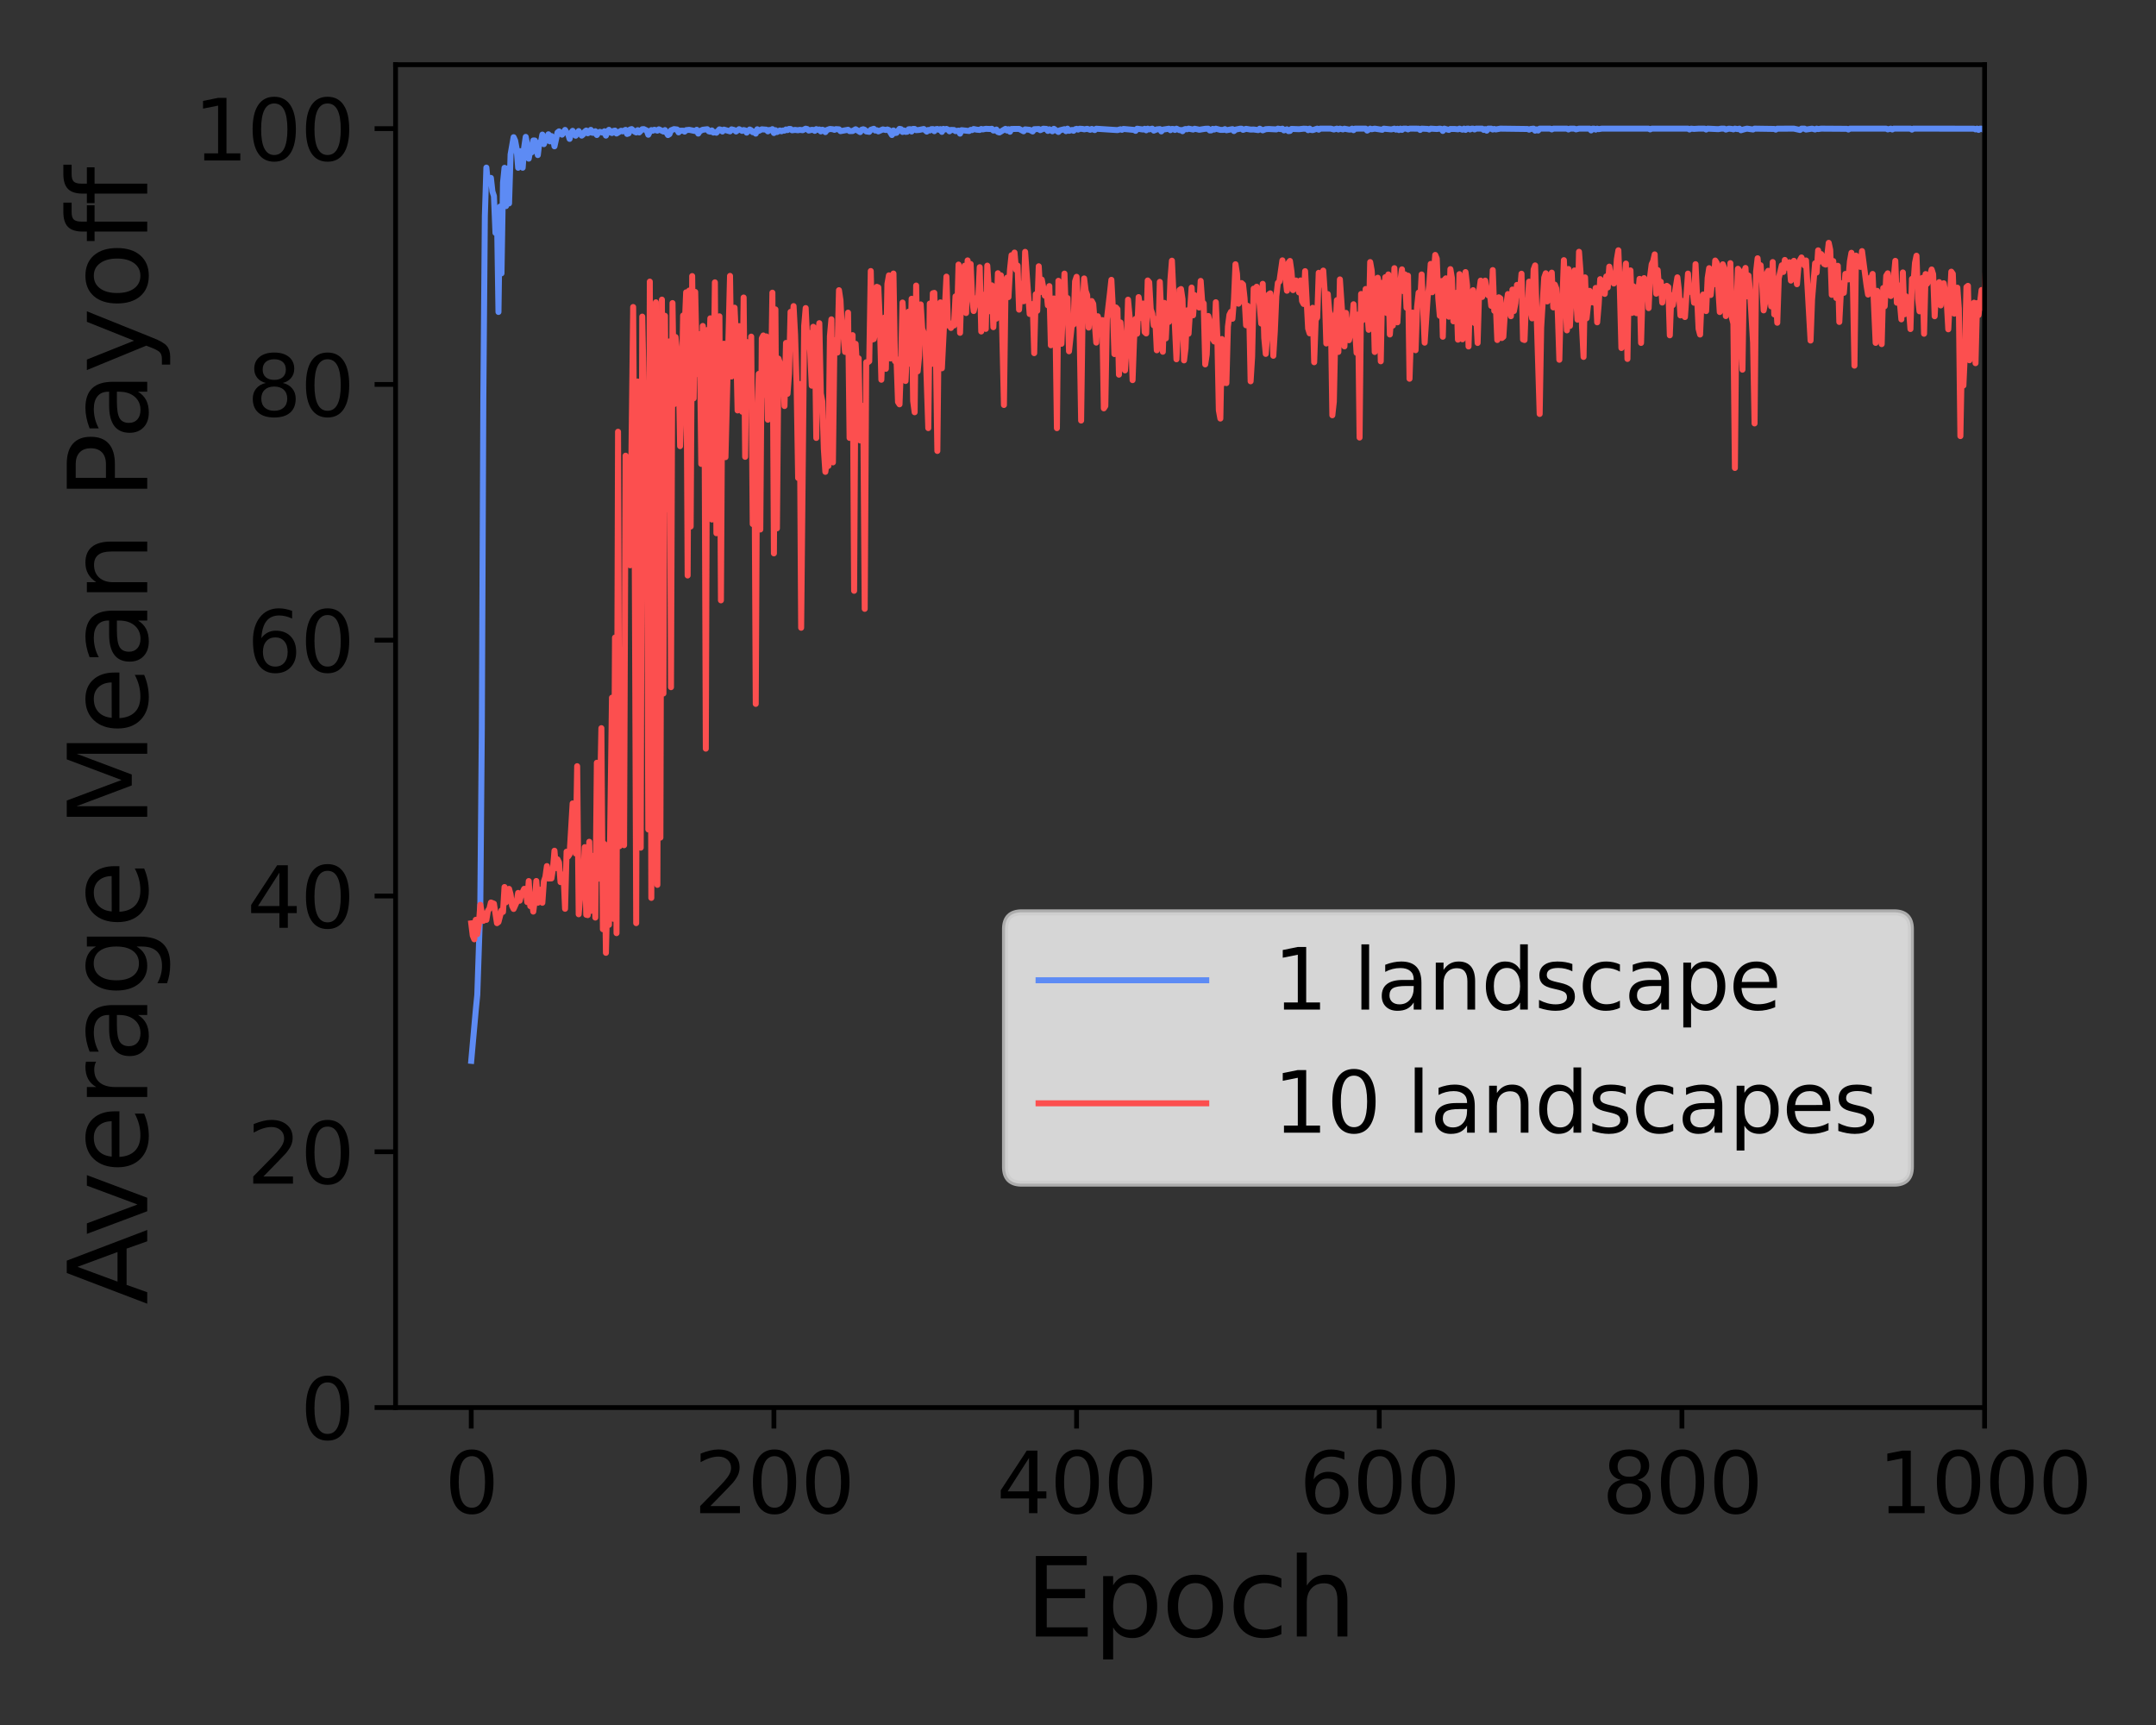 <?xml version="1.0" encoding="utf-8" standalone="no"?>
<!DOCTYPE svg PUBLIC "-//W3C//DTD SVG 1.1//EN"
  "http://www.w3.org/Graphics/SVG/1.1/DTD/svg11.dtd">
<svg height="288pt" version="1.1" viewBox="0 0 360 288" width="360pt" xmlns="http://www.w3.org/2000/svg" xmlns:xlink="http://www.w3.org/1999/xlink">
 <rect x="0" y="0" width="360" height="288" fill="#333333" stroke="none"/>
 <defs>
  <style type="text/css">*{stroke-linecap:butt;stroke-linejoin:round;}</style>
 </defs>
 <g id="figure_1">
  <g id="patch_1">
   <path d="M 0 288 
L 360 288 
L 360 0 
L 0 0 
z
" style="fill:none;"/>
  </g>
  <g id="axes_1">
   <g id="patch_2">
    <path d="M 66.05 235 
L 331.38 235 
L 331.38 10.8 
L 66.05 10.8 
z
" style="fill:none;"/>
   </g>
   <g id="matplotlib.axis_1">
    <g id="xtick_1">
     <g id="line2d_1">
      <defs>
       <path d="M 0 0 
L 0 3.5 
" id="mb6a808b219" style="stroke:#000000;stroke-width:0.8;"/>
      </defs>
      <g>
       <use style="stroke:#000000;stroke-width:0.8;" x="78.685" xlink:href="#mb6a808b219" y="235"/>
      </g>
     </g>
     <g id="text_1">
      <!-- 0 -->
      <g transform="translate(74.231 252.638)scale(0.14 -0.14)">
       <defs>
        <path d="M 2034 4250 
Q 1547 4250 1301 3770 
Q 1056 3291 1056 2328 
Q 1056 1369 1301 889 
Q 1547 409 2034 409 
Q 2525 409 2770 889 
Q 3016 1369 3016 2328 
Q 3016 3291 2770 3770 
Q 2525 4250 2034 4250 
z
M 2034 4750 
Q 2819 4750 3233 4129 
Q 3647 3509 3647 2328 
Q 3647 1150 3233 529 
Q 2819 -91 2034 -91 
Q 1250 -91 836 529 
Q 422 1150 422 2328 
Q 422 3509 836 4129 
Q 1250 4750 2034 4750 
z
" id="DejaVuSans-30" transform="scale(0.016)"/>
       </defs>
       <use xlink:href="#DejaVuSans-30"/>
      </g>
     </g>
    </g>
    <g id="xtick_2">
     <g id="line2d_2">
      <g>
       <use style="stroke:#000000;stroke-width:0.8;" x="129.224" xlink:href="#mb6a808b219" y="235"/>
      </g>
     </g>
     <g id="text_2">
      <!-- 200 -->
      <g transform="translate(115.863 252.638)scale(0.14 -0.14)">
       <defs>
        <path d="M 1228 531 
L 3431 531 
L 3431 0 
L 469 0 
L 469 531 
Q 828 903 1448 1529 
Q 2069 2156 2228 2338 
Q 2531 2678 2651 2914 
Q 2772 3150 2772 3378 
Q 2772 3750 2511 3984 
Q 2250 4219 1831 4219 
Q 1534 4219 1204 4116 
Q 875 4013 500 3803 
L 500 4441 
Q 881 4594 1212 4672 
Q 1544 4750 1819 4750 
Q 2544 4750 2975 4387 
Q 3406 4025 3406 3419 
Q 3406 3131 3298 2873 
Q 3191 2616 2906 2266 
Q 2828 2175 2409 1742 
Q 1991 1309 1228 531 
z
" id="DejaVuSans-32" transform="scale(0.016)"/>
       </defs>
       <use xlink:href="#DejaVuSans-32"/>
       <use x="63.623" xlink:href="#DejaVuSans-30"/>
       <use x="127.246" xlink:href="#DejaVuSans-30"/>
      </g>
     </g>
    </g>
    <g id="xtick_3">
     <g id="line2d_3">
      <g>
       <use style="stroke:#000000;stroke-width:0.8;" x="179.763" xlink:href="#mb6a808b219" y="235"/>
      </g>
     </g>
     <g id="text_3">
      <!-- 400 -->
      <g transform="translate(166.402 252.638)scale(0.14 -0.14)">
       <defs>
        <path d="M 2419 4116 
L 825 1625 
L 2419 1625 
L 2419 4116 
z
M 2253 4666 
L 3047 4666 
L 3047 1625 
L 3713 1625 
L 3713 1100 
L 3047 1100 
L 3047 0 
L 2419 0 
L 2419 1100 
L 313 1100 
L 313 1709 
L 2253 4666 
z
" id="DejaVuSans-34" transform="scale(0.016)"/>
       </defs>
       <use xlink:href="#DejaVuSans-34"/>
       <use x="63.623" xlink:href="#DejaVuSans-30"/>
       <use x="127.246" xlink:href="#DejaVuSans-30"/>
      </g>
     </g>
    </g>
    <g id="xtick_4">
     <g id="line2d_4">
      <g>
       <use style="stroke:#000000;stroke-width:0.8;" x="230.302" xlink:href="#mb6a808b219" y="235"/>
      </g>
     </g>
     <g id="text_4">
      <!-- 600 -->
      <g transform="translate(216.941 252.638)scale(0.14 -0.14)">
       <defs>
        <path d="M 2113 2584 
Q 1688 2584 1439 2293 
Q 1191 2003 1191 1497 
Q 1191 994 1439 701 
Q 1688 409 2113 409 
Q 2538 409 2786 701 
Q 3034 994 3034 1497 
Q 3034 2003 2786 2293 
Q 2538 2584 2113 2584 
z
M 3366 4563 
L 3366 3988 
Q 3128 4100 2886 4159 
Q 2644 4219 2406 4219 
Q 1781 4219 1451 3797 
Q 1122 3375 1075 2522 
Q 1259 2794 1537 2939 
Q 1816 3084 2150 3084 
Q 2853 3084 3261 2657 
Q 3669 2231 3669 1497 
Q 3669 778 3244 343 
Q 2819 -91 2113 -91 
Q 1303 -91 875 529 
Q 447 1150 447 2328 
Q 447 3434 972 4092 
Q 1497 4750 2381 4750 
Q 2619 4750 2861 4703 
Q 3103 4656 3366 4563 
z
" id="DejaVuSans-36" transform="scale(0.016)"/>
       </defs>
       <use xlink:href="#DejaVuSans-36"/>
       <use x="63.623" xlink:href="#DejaVuSans-30"/>
       <use x="127.246" xlink:href="#DejaVuSans-30"/>
      </g>
     </g>
    </g>
    <g id="xtick_5">
     <g id="line2d_5">
      <g>
       <use style="stroke:#000000;stroke-width:0.8;" x="280.841" xlink:href="#mb6a808b219" y="235"/>
      </g>
     </g>
     <g id="text_5">
      <!-- 800 -->
      <g transform="translate(267.48 252.638)scale(0.14 -0.14)">
       <defs>
        <path d="M 2034 2216 
Q 1584 2216 1326 1975 
Q 1069 1734 1069 1313 
Q 1069 891 1326 650 
Q 1584 409 2034 409 
Q 2484 409 2743 651 
Q 3003 894 3003 1313 
Q 3003 1734 2745 1975 
Q 2488 2216 2034 2216 
z
M 1403 2484 
Q 997 2584 770 2862 
Q 544 3141 544 3541 
Q 544 4100 942 4425 
Q 1341 4750 2034 4750 
Q 2731 4750 3128 4425 
Q 3525 4100 3525 3541 
Q 3525 3141 3298 2862 
Q 3072 2584 2669 2484 
Q 3125 2378 3379 2068 
Q 3634 1759 3634 1313 
Q 3634 634 3220 271 
Q 2806 -91 2034 -91 
Q 1263 -91 848 271 
Q 434 634 434 1313 
Q 434 1759 690 2068 
Q 947 2378 1403 2484 
z
M 1172 3481 
Q 1172 3119 1398 2916 
Q 1625 2713 2034 2713 
Q 2441 2713 2670 2916 
Q 2900 3119 2900 3481 
Q 2900 3844 2670 4047 
Q 2441 4250 2034 4250 
Q 1625 4250 1398 4047 
Q 1172 3844 1172 3481 
z
" id="DejaVuSans-38" transform="scale(0.016)"/>
       </defs>
       <use xlink:href="#DejaVuSans-38"/>
       <use x="63.623" xlink:href="#DejaVuSans-30"/>
       <use x="127.246" xlink:href="#DejaVuSans-30"/>
      </g>
     </g>
    </g>
    <g id="xtick_6">
     <g id="line2d_6">
      <g>
       <use style="stroke:#000000;stroke-width:0.8;" x="331.38" xlink:href="#mb6a808b219" y="235"/>
      </g>
     </g>
     <g id="text_6">
      <!-- 1000 -->
      <g transform="translate(313.565 252.638)scale(0.14 -0.14)">
       <defs>
        <path d="M 794 531 
L 1825 531 
L 1825 4091 
L 703 3866 
L 703 4441 
L 1819 4666 
L 2450 4666 
L 2450 531 
L 3481 531 
L 3481 0 
L 794 0 
L 794 531 
z
" id="DejaVuSans-31" transform="scale(0.016)"/>
       </defs>
       <use xlink:href="#DejaVuSans-31"/>
       <use x="63.623" xlink:href="#DejaVuSans-30"/>
       <use x="127.246" xlink:href="#DejaVuSans-30"/>
       <use x="190.869" xlink:href="#DejaVuSans-30"/>
      </g>
     </g>
    </g>
    <g id="text_7">
     <!-- Epoch -->
     <g transform="translate(171.155 273.227)scale(0.18 -0.18)">
      <defs>
       <path d="M 628 4666 
L 3578 4666 
L 3578 4134 
L 1259 4134 
L 1259 2753 
L 3481 2753 
L 3481 2222 
L 1259 2222 
L 1259 531 
L 3634 531 
L 3634 0 
L 628 0 
L 628 4666 
z
" id="DejaVuSans-45" transform="scale(0.016)"/>
       <path d="M 1159 525 
L 1159 -1331 
L 581 -1331 
L 581 3500 
L 1159 3500 
L 1159 2969 
Q 1341 3281 1617 3432 
Q 1894 3584 2278 3584 
Q 2916 3584 3314 3078 
Q 3713 2572 3713 1747 
Q 3713 922 3314 415 
Q 2916 -91 2278 -91 
Q 1894 -91 1617 61 
Q 1341 213 1159 525 
z
M 3116 1747 
Q 3116 2381 2855 2742 
Q 2594 3103 2138 3103 
Q 1681 3103 1420 2742 
Q 1159 2381 1159 1747 
Q 1159 1113 1420 752 
Q 1681 391 2138 391 
Q 2594 391 2855 752 
Q 3116 1113 3116 1747 
z
" id="DejaVuSans-70" transform="scale(0.016)"/>
       <path d="M 1959 3097 
Q 1497 3097 1228 2736 
Q 959 2375 959 1747 
Q 959 1119 1226 758 
Q 1494 397 1959 397 
Q 2419 397 2687 759 
Q 2956 1122 2956 1747 
Q 2956 2369 2687 2733 
Q 2419 3097 1959 3097 
z
M 1959 3584 
Q 2709 3584 3137 3096 
Q 3566 2609 3566 1747 
Q 3566 888 3137 398 
Q 2709 -91 1959 -91 
Q 1206 -91 779 398 
Q 353 888 353 1747 
Q 353 2609 779 3096 
Q 1206 3584 1959 3584 
z
" id="DejaVuSans-6f" transform="scale(0.016)"/>
       <path d="M 3122 3366 
L 3122 2828 
Q 2878 2963 2633 3030 
Q 2388 3097 2138 3097 
Q 1578 3097 1268 2742 
Q 959 2388 959 1747 
Q 959 1106 1268 751 
Q 1578 397 2138 397 
Q 2388 397 2633 464 
Q 2878 531 3122 666 
L 3122 134 
Q 2881 22 2623 -34 
Q 2366 -91 2075 -91 
Q 1284 -91 818 406 
Q 353 903 353 1747 
Q 353 2603 823 3093 
Q 1294 3584 2113 3584 
Q 2378 3584 2631 3529 
Q 2884 3475 3122 3366 
z
" id="DejaVuSans-63" transform="scale(0.016)"/>
       <path d="M 3513 2113 
L 3513 0 
L 2938 0 
L 2938 2094 
Q 2938 2591 2744 2837 
Q 2550 3084 2163 3084 
Q 1697 3084 1428 2787 
Q 1159 2491 1159 1978 
L 1159 0 
L 581 0 
L 581 4863 
L 1159 4863 
L 1159 2956 
Q 1366 3272 1645 3428 
Q 1925 3584 2291 3584 
Q 2894 3584 3203 3211 
Q 3513 2838 3513 2113 
z
" id="DejaVuSans-68" transform="scale(0.016)"/>
      </defs>
      <use xlink:href="#DejaVuSans-45"/>
      <use x="63.184" xlink:href="#DejaVuSans-70"/>
      <use x="126.66" xlink:href="#DejaVuSans-6f"/>
      <use x="187.842" xlink:href="#DejaVuSans-63"/>
      <use x="242.822" xlink:href="#DejaVuSans-68"/>
     </g>
    </g>
   </g>
   <g id="matplotlib.axis_2">
    <g id="ytick_1">
     <g id="line2d_7">
      <defs>
       <path d="M 0 0 
L -3.5 0 
" id="mc428003f0f" style="stroke:#000000;stroke-width:0.8;"/>
      </defs>
      <g>
       <use style="stroke:#000000;stroke-width:0.8;" x="66.05" xlink:href="#mc428003f0f" y="235"/>
      </g>
     </g>
     <g id="text_8">
      <!-- 0 -->
      <g transform="translate(50.142 240.319)scale(0.14 -0.14)">
       <use xlink:href="#DejaVuSans-30"/>
      </g>
     </g>
    </g>
    <g id="ytick_2">
     <g id="line2d_8">
      <g>
       <use style="stroke:#000000;stroke-width:0.8;" x="66.05" xlink:href="#mc428003f0f" y="192.295"/>
      </g>
     </g>
     <g id="text_9">
      <!-- 20 -->
      <g transform="translate(41.235 197.614)scale(0.14 -0.14)">
       <use xlink:href="#DejaVuSans-32"/>
       <use x="63.623" xlink:href="#DejaVuSans-30"/>
      </g>
     </g>
    </g>
    <g id="ytick_3">
     <g id="line2d_9">
      <g>
       <use style="stroke:#000000;stroke-width:0.8;" x="66.05" xlink:href="#mc428003f0f" y="149.59"/>
      </g>
     </g>
     <g id="text_10">
      <!-- 40 -->
      <g transform="translate(41.235 154.909)scale(0.14 -0.14)">
       <use xlink:href="#DejaVuSans-34"/>
       <use x="63.623" xlink:href="#DejaVuSans-30"/>
      </g>
     </g>
    </g>
    <g id="ytick_4">
     <g id="line2d_10">
      <g>
       <use style="stroke:#000000;stroke-width:0.8;" x="66.05" xlink:href="#mc428003f0f" y="106.886"/>
      </g>
     </g>
     <g id="text_11">
      <!-- 60 -->
      <g transform="translate(41.235 112.205)scale(0.14 -0.14)">
       <use xlink:href="#DejaVuSans-36"/>
       <use x="63.623" xlink:href="#DejaVuSans-30"/>
      </g>
     </g>
    </g>
    <g id="ytick_5">
     <g id="line2d_11">
      <g>
       <use style="stroke:#000000;stroke-width:0.8;" x="66.05" xlink:href="#mc428003f0f" y="64.181"/>
      </g>
     </g>
     <g id="text_12">
      <!-- 80 -->
      <g transform="translate(41.235 69.5)scale(0.14 -0.14)">
       <use xlink:href="#DejaVuSans-38"/>
       <use x="63.623" xlink:href="#DejaVuSans-30"/>
      </g>
     </g>
    </g>
    <g id="ytick_6">
     <g id="line2d_12">
      <g>
       <use style="stroke:#000000;stroke-width:0.8;" x="66.05" xlink:href="#mc428003f0f" y="21.476"/>
      </g>
     </g>
     <g id="text_13">
      <!-- 100 -->
      <g transform="translate(32.328 26.795)scale(0.14 -0.14)">
       <use xlink:href="#DejaVuSans-31"/>
       <use x="63.623" xlink:href="#DejaVuSans-30"/>
       <use x="127.246" xlink:href="#DejaVuSans-30"/>
      </g>
     </g>
    </g>
    <g id="text_14">
     <!-- Average Mean Payoff -->
     <g transform="translate(24.584 217.809)rotate(-90)scale(0.18 -0.18)">
      <defs>
       <path d="M 2188 4044 
L 1331 1722 
L 3047 1722 
L 2188 4044 
z
M 1831 4666 
L 2547 4666 
L 4325 0 
L 3669 0 
L 3244 1197 
L 1141 1197 
L 716 0 
L 50 0 
L 1831 4666 
z
" id="DejaVuSans-41" transform="scale(0.016)"/>
       <path d="M 191 3500 
L 800 3500 
L 1894 563 
L 2988 3500 
L 3597 3500 
L 2284 0 
L 1503 0 
L 191 3500 
z
" id="DejaVuSans-76" transform="scale(0.016)"/>
       <path d="M 3597 1894 
L 3597 1613 
L 953 1613 
Q 991 1019 1311 708 
Q 1631 397 2203 397 
Q 2534 397 2845 478 
Q 3156 559 3463 722 
L 3463 178 
Q 3153 47 2828 -22 
Q 2503 -91 2169 -91 
Q 1331 -91 842 396 
Q 353 884 353 1716 
Q 353 2575 817 3079 
Q 1281 3584 2069 3584 
Q 2775 3584 3186 3129 
Q 3597 2675 3597 1894 
z
M 3022 2063 
Q 3016 2534 2758 2815 
Q 2500 3097 2075 3097 
Q 1594 3097 1305 2825 
Q 1016 2553 972 2059 
L 3022 2063 
z
" id="DejaVuSans-65" transform="scale(0.016)"/>
       <path d="M 2631 2963 
Q 2534 3019 2420 3045 
Q 2306 3072 2169 3072 
Q 1681 3072 1420 2755 
Q 1159 2438 1159 1844 
L 1159 0 
L 581 0 
L 581 3500 
L 1159 3500 
L 1159 2956 
Q 1341 3275 1631 3429 
Q 1922 3584 2338 3584 
Q 2397 3584 2469 3576 
Q 2541 3569 2628 3553 
L 2631 2963 
z
" id="DejaVuSans-72" transform="scale(0.016)"/>
       <path d="M 2194 1759 
Q 1497 1759 1228 1600 
Q 959 1441 959 1056 
Q 959 750 1161 570 
Q 1363 391 1709 391 
Q 2188 391 2477 730 
Q 2766 1069 2766 1631 
L 2766 1759 
L 2194 1759 
z
M 3341 1997 
L 3341 0 
L 2766 0 
L 2766 531 
Q 2569 213 2275 61 
Q 1981 -91 1556 -91 
Q 1019 -91 701 211 
Q 384 513 384 1019 
Q 384 1609 779 1909 
Q 1175 2209 1959 2209 
L 2766 2209 
L 2766 2266 
Q 2766 2663 2505 2880 
Q 2244 3097 1772 3097 
Q 1472 3097 1187 3025 
Q 903 2953 641 2809 
L 641 3341 
Q 956 3463 1253 3523 
Q 1550 3584 1831 3584 
Q 2591 3584 2966 3190 
Q 3341 2797 3341 1997 
z
" id="DejaVuSans-61" transform="scale(0.016)"/>
       <path d="M 2906 1791 
Q 2906 2416 2648 2759 
Q 2391 3103 1925 3103 
Q 1463 3103 1205 2759 
Q 947 2416 947 1791 
Q 947 1169 1205 825 
Q 1463 481 1925 481 
Q 2391 481 2648 825 
Q 2906 1169 2906 1791 
z
M 3481 434 
Q 3481 -459 3084 -895 
Q 2688 -1331 1869 -1331 
Q 1566 -1331 1297 -1286 
Q 1028 -1241 775 -1147 
L 775 -588 
Q 1028 -725 1275 -790 
Q 1522 -856 1778 -856 
Q 2344 -856 2625 -561 
Q 2906 -266 2906 331 
L 2906 616 
Q 2728 306 2450 153 
Q 2172 0 1784 0 
Q 1141 0 747 490 
Q 353 981 353 1791 
Q 353 2603 747 3093 
Q 1141 3584 1784 3584 
Q 2172 3584 2450 3431 
Q 2728 3278 2906 2969 
L 2906 3500 
L 3481 3500 
L 3481 434 
z
" id="DejaVuSans-67" transform="scale(0.016)"/>
       <path id="DejaVuSans-20" transform="scale(0.016)"/>
       <path d="M 628 4666 
L 1569 4666 
L 2759 1491 
L 3956 4666 
L 4897 4666 
L 4897 0 
L 4281 0 
L 4281 4097 
L 3078 897 
L 2444 897 
L 1241 4097 
L 1241 0 
L 628 0 
L 628 4666 
z
" id="DejaVuSans-4d" transform="scale(0.016)"/>
       <path d="M 3513 2113 
L 3513 0 
L 2938 0 
L 2938 2094 
Q 2938 2591 2744 2837 
Q 2550 3084 2163 3084 
Q 1697 3084 1428 2787 
Q 1159 2491 1159 1978 
L 1159 0 
L 581 0 
L 581 3500 
L 1159 3500 
L 1159 2956 
Q 1366 3272 1645 3428 
Q 1925 3584 2291 3584 
Q 2894 3584 3203 3211 
Q 3513 2838 3513 2113 
z
" id="DejaVuSans-6e" transform="scale(0.016)"/>
       <path d="M 1259 4147 
L 1259 2394 
L 2053 2394 
Q 2494 2394 2734 2622 
Q 2975 2850 2975 3272 
Q 2975 3691 2734 3919 
Q 2494 4147 2053 4147 
L 1259 4147 
z
M 628 4666 
L 2053 4666 
Q 2838 4666 3239 4311 
Q 3641 3956 3641 3272 
Q 3641 2581 3239 2228 
Q 2838 1875 2053 1875 
L 1259 1875 
L 1259 0 
L 628 0 
L 628 4666 
z
" id="DejaVuSans-50" transform="scale(0.016)"/>
       <path d="M 2059 -325 
Q 1816 -950 1584 -1140 
Q 1353 -1331 966 -1331 
L 506 -1331 
L 506 -850 
L 844 -850 
Q 1081 -850 1212 -737 
Q 1344 -625 1503 -206 
L 1606 56 
L 191 3500 
L 800 3500 
L 1894 763 
L 2988 3500 
L 3597 3500 
L 2059 -325 
z
" id="DejaVuSans-79" transform="scale(0.016)"/>
       <path d="M 2375 4863 
L 2375 4384 
L 1825 4384 
Q 1516 4384 1395 4259 
Q 1275 4134 1275 3809 
L 1275 3500 
L 2222 3500 
L 2222 3053 
L 1275 3053 
L 1275 0 
L 697 0 
L 697 3053 
L 147 3053 
L 147 3500 
L 697 3500 
L 697 3744 
Q 697 4328 969 4595 
Q 1241 4863 1831 4863 
L 2375 4863 
z
" id="DejaVuSans-66" transform="scale(0.016)"/>
      </defs>
      <use xlink:href="#DejaVuSans-41"/>
      <use x="62.533" xlink:href="#DejaVuSans-76"/>
      <use x="121.713" xlink:href="#DejaVuSans-65"/>
      <use x="183.236" xlink:href="#DejaVuSans-72"/>
      <use x="224.35" xlink:href="#DejaVuSans-61"/>
      <use x="285.629" xlink:href="#DejaVuSans-67"/>
      <use x="349.105" xlink:href="#DejaVuSans-65"/>
      <use x="410.629" xlink:href="#DejaVuSans-20"/>
      <use x="442.416" xlink:href="#DejaVuSans-4d"/>
      <use x="528.695" xlink:href="#DejaVuSans-65"/>
      <use x="590.219" xlink:href="#DejaVuSans-61"/>
      <use x="651.498" xlink:href="#DejaVuSans-6e"/>
      <use x="714.877" xlink:href="#DejaVuSans-20"/>
      <use x="746.664" xlink:href="#DejaVuSans-50"/>
      <use x="802.467" xlink:href="#DejaVuSans-61"/>
      <use x="863.746" xlink:href="#DejaVuSans-79"/>
      <use x="922.926" xlink:href="#DejaVuSans-6f"/>
      <use x="984.107" xlink:href="#DejaVuSans-66"/>
      <use x="1019.312" xlink:href="#DejaVuSans-66"/>
     </g>
    </g>
   </g>
   <g id="line2d_13">
    <path clip-path="url(#p3338c07889)" d="M 78.685 177.117 
L 79.443 168.657 
L 79.696 166.091 
L 80.201 151.068 
L 80.454 121.582 
L 80.706 66.613 
L 80.959 36.048 
L 81.212 27.983 
L 81.464 30.553 
L 81.717 29.831 
L 81.97 29.702 
L 82.222 31.954 
L 82.475 32.732 
L 82.728 38.881 
L 82.981 35.59 
L 83.233 52.084 
L 83.486 34.495 
L 83.739 45.637 
L 83.991 30.494 
L 84.244 28.018 
L 84.497 34.407 
L 84.749 28.116 
L 85.002 33.965 
L 85.255 25.796 
L 85.76 22.907 
L 86.013 23.467 
L 86.266 24.822 
L 86.518 28.009 
L 86.771 25.272 
L 87.024 25.229 
L 87.276 28.001 
L 87.529 24.584 
L 87.782 22.853 
L 88.034 24.115 
L 88.287 26.49 
L 88.54 25.1 
L 88.793 25.429 
L 89.045 23.453 
L 89.298 23.459 
L 89.803 25.891 
L 90.056 23.803 
L 90.309 23.783 
L 90.561 22.471 
L 90.814 24.068 
L 91.067 23.414 
L 91.32 23.424 
L 91.572 22.42 
L 91.825 23.602 
L 92.078 22.713 
L 92.33 23.018 
L 92.583 24.429 
L 93.088 22.129 
L 93.341 21.93 
L 93.594 22.318 
L 93.846 22.483 
L 94.352 21.692 
L 94.605 22.162 
L 94.857 22.357 
L 95.11 23.188 
L 95.363 22.163 
L 95.615 21.843 
L 95.868 22.406 
L 96.121 22.659 
L 96.626 21.882 
L 97.132 22.644 
L 97.384 22.435 
L 97.637 21.983 
L 97.89 21.792 
L 98.142 22.249 
L 98.395 22.123 
L 98.648 21.682 
L 98.9 22.165 
L 99.153 22.185 
L 99.406 21.909 
L 99.658 22.54 
L 99.911 22.124 
L 100.164 22.01 
L 100.669 22.154 
L 100.922 21.917 
L 101.175 22.641 
L 101.427 21.931 
L 101.68 21.676 
L 101.933 22.107 
L 102.185 22.214 
L 102.438 21.856 
L 102.691 21.804 
L 102.944 22.29 
L 103.702 21.832 
L 103.954 21.931 
L 104.46 21.681 
L 104.712 22.365 
L 104.965 22.272 
L 105.218 21.621 
L 105.47 21.551 
L 105.976 21.983 
L 106.229 22.11 
L 106.481 21.732 
L 106.734 22.11 
L 107.239 21.574 
L 107.492 21.555 
L 107.997 21.803 
L 108.25 22.497 
L 108.503 21.979 
L 108.755 21.719 
L 109.008 21.818 
L 109.261 21.667 
L 109.766 21.812 
L 110.019 21.591 
L 110.777 21.962 
L 111.03 21.718 
L 111.535 22.552 
L 111.788 22.39 
L 112.041 21.762 
L 112.546 21.558 
L 113.051 21.616 
L 113.304 22.099 
L 113.557 21.823 
L 114.062 21.82 
L 114.315 21.972 
L 114.567 21.73 
L 115.073 21.674 
L 116.084 21.88 
L 116.336 21.668 
L 116.589 22.302 
L 116.842 21.904 
L 117.347 21.663 
L 118.105 21.573 
L 118.358 21.924 
L 118.611 21.988 
L 118.863 21.776 
L 119.116 22.132 
L 119.369 22.061 
L 119.621 22.162 
L 120.127 21.595 
L 120.379 21.663 
L 120.632 21.956 
L 120.885 21.64 
L 121.896 21.93 
L 122.148 21.594 
L 122.654 21.732 
L 122.906 21.952 
L 123.412 21.571 
L 123.917 21.855 
L 124.17 21.711 
L 124.423 21.77 
L 124.675 22.142 
L 125.181 21.622 
L 125.433 21.752 
L 125.686 22.071 
L 125.939 21.956 
L 126.191 22.308 
L 126.444 21.583 
L 126.697 21.85 
L 127.202 21.589 
L 127.96 21.65 
L 128.213 21.93 
L 128.466 21.699 
L 128.718 21.75 
L 128.971 21.561 
L 129.224 22.21 
L 129.477 21.736 
L 129.729 22.048 
L 130.235 21.784 
L 130.487 21.918 
L 130.74 21.787 
L 130.993 21.809 
L 131.245 21.614 
L 131.498 21.72 
L 131.751 21.528 
L 132.003 21.534 
L 132.256 21.755 
L 132.762 21.687 
L 133.267 21.749 
L 133.52 21.678 
L 134.025 21.739 
L 134.53 21.486 
L 134.783 21.544 
L 135.036 21.795 
L 135.541 21.673 
L 135.794 21.689 
L 136.047 21.847 
L 136.299 21.563 
L 136.552 21.666 
L 136.805 21.619 
L 137.057 21.941 
L 137.31 21.659 
L 137.563 21.751 
L 137.815 22.056 
L 138.068 21.714 
L 138.574 21.528 
L 139.079 21.581 
L 139.332 21.678 
L 139.584 21.556 
L 140.09 21.589 
L 140.342 21.897 
L 141.606 21.664 
L 141.859 21.891 
L 142.364 21.878 
L 142.869 21.583 
L 143.627 22.055 
L 143.88 21.66 
L 144.133 21.581 
L 144.386 21.67 
L 144.638 21.935 
L 145.144 22.013 
L 145.396 21.677 
L 145.902 21.501 
L 146.154 21.794 
L 146.407 21.744 
L 146.66 21.936 
L 147.418 21.605 
L 147.923 21.706 
L 148.176 21.617 
L 148.429 21.715 
L 148.934 22.545 
L 149.187 21.782 
L 149.439 22.213 
L 149.692 22.179 
L 150.198 21.512 
L 150.45 21.566 
L 150.703 22.033 
L 150.956 21.786 
L 151.208 22.017 
L 151.461 21.998 
L 151.714 21.586 
L 151.966 21.563 
L 152.219 21.953 
L 152.472 21.523 
L 152.724 21.528 
L 152.977 21.731 
L 153.483 21.694 
L 154.241 21.535 
L 154.746 21.971 
L 154.999 21.698 
L 155.251 21.785 
L 155.504 21.564 
L 155.757 21.549 
L 156.01 21.9 
L 156.262 21.564 
L 156.515 21.531 
L 156.768 21.665 
L 157.02 21.552 
L 157.273 22.019 
L 157.526 21.515 
L 157.778 21.608 
L 158.031 21.523 
L 158.284 21.636 
L 158.536 21.92 
L 158.789 21.689 
L 159.295 21.706 
L 159.547 21.893 
L 160.053 21.81 
L 160.305 22.312 
L 160.558 21.731 
L 161.821 21.872 
L 162.074 21.684 
L 162.327 21.717 
L 162.58 21.542 
L 163.085 21.649 
L 163.59 21.693 
L 163.843 21.53 
L 164.096 21.606 
L 164.601 21.506 
L 165.359 21.539 
L 165.612 21.5 
L 165.865 21.795 
L 166.117 21.771 
L 166.37 21.626 
L 166.623 22.036 
L 166.875 22.115 
L 167.886 21.509 
L 168.139 21.796 
L 168.392 21.571 
L 168.644 21.997 
L 168.897 21.53 
L 169.908 21.525 
L 170.16 21.519 
L 170.919 21.917 
L 171.171 21.597 
L 171.929 21.673 
L 172.435 21.948 
L 172.687 21.572 
L 173.445 21.542 
L 173.698 21.73 
L 174.204 21.491 
L 174.709 21.521 
L 174.962 21.856 
L 175.214 21.584 
L 175.72 21.917 
L 175.972 21.507 
L 176.731 22.03 
L 176.983 21.755 
L 177.741 21.567 
L 177.994 21.899 
L 178.247 21.48 
L 178.499 21.842 
L 179.005 21.695 
L 179.257 21.836 
L 179.51 21.591 
L 179.763 21.507 
L 180.016 21.638 
L 180.268 21.492 
L 180.774 21.526 
L 181.026 21.599 
L 181.532 21.506 
L 182.037 21.668 
L 182.29 21.524 
L 182.795 21.715 
L 183.048 21.492 
L 186.586 21.722 
L 187.091 21.582 
L 187.344 21.672 
L 187.596 21.528 
L 189.365 21.69 
L 189.618 21.845 
L 189.871 21.489 
L 190.881 21.625 
L 191.134 21.502 
L 191.387 21.755 
L 191.64 21.483 
L 191.892 21.599 
L 192.398 21.479 
L 192.65 21.806 
L 193.156 21.6 
L 193.661 21.546 
L 193.914 21.939 
L 194.166 21.643 
L 195.177 21.49 
L 195.43 21.732 
L 195.683 21.525 
L 195.935 21.541 
L 196.188 21.696 
L 196.441 21.485 
L 196.946 21.727 
L 197.199 21.704 
L 197.452 21.905 
L 197.704 21.62 
L 197.957 21.539 
L 198.21 21.584 
L 198.462 21.476 
L 199.22 21.629 
L 199.473 21.497 
L 199.978 21.591 
L 200.231 21.666 
L 201.242 21.502 
L 201.747 21.485 
L 202 21.778 
L 202.253 21.764 
L 202.505 21.517 
L 202.758 21.63 
L 203.011 21.484 
L 203.769 21.682 
L 204.274 21.69 
L 204.527 21.56 
L 204.78 21.745 
L 205.79 21.558 
L 206.043 21.88 
L 206.296 21.642 
L 207.054 21.488 
L 207.307 21.487 
L 207.559 21.679 
L 208.065 21.508 
L 208.823 21.633 
L 209.328 21.618 
L 210.086 21.721 
L 210.339 21.487 
L 210.844 21.76 
L 211.35 21.566 
L 211.855 21.537 
L 213.119 21.605 
L 213.371 21.476 
L 213.877 21.559 
L 214.129 21.482 
L 214.382 21.768 
L 214.887 21.584 
L 215.14 21.891 
L 215.393 21.862 
L 215.646 21.524 
L 216.909 21.571 
L 217.667 21.486 
L 218.173 21.503 
L 218.425 21.734 
L 218.678 21.476 
L 218.931 21.692 
L 219.183 21.728 
L 219.941 21.476 
L 220.194 21.65 
L 220.447 21.476 
L 222.216 21.476 
L 222.721 21.617 
L 223.226 21.476 
L 223.479 21.617 
L 223.732 21.476 
L 224.237 21.606 
L 224.49 21.486 
L 225.248 21.627 
L 225.501 21.625 
L 225.753 21.476 
L 226.006 21.731 
L 226.259 21.48 
L 228.028 21.476 
L 228.28 21.802 
L 228.786 21.476 
L 229.038 21.576 
L 229.544 21.478 
L 230.807 21.667 
L 231.06 21.481 
L 232.323 21.605 
L 232.829 21.476 
L 233.082 21.64 
L 233.334 21.498 
L 233.587 21.711 
L 233.84 21.476 
L 234.092 21.683 
L 234.345 21.476 
L 234.85 21.476 
L 235.103 21.603 
L 235.356 21.476 
L 236.872 21.482 
L 237.125 21.695 
L 237.377 21.476 
L 238.388 21.525 
L 238.641 21.623 
L 238.894 21.476 
L 239.904 21.54 
L 240.41 21.476 
L 240.662 21.522 
L 240.915 21.865 
L 241.168 21.476 
L 241.926 21.69 
L 242.179 21.528 
L 242.937 21.537 
L 243.442 21.588 
L 243.695 21.476 
L 244.2 21.649 
L 244.453 21.476 
L 244.706 21.689 
L 244.958 21.476 
L 245.211 21.476 
L 245.464 21.615 
L 245.716 21.476 
L 245.969 21.476 
L 246.222 21.614 
L 246.474 21.476 
L 247.485 21.476 
L 247.738 21.689 
L 247.991 21.555 
L 248.243 21.814 
L 248.496 21.476 
L 249.001 21.476 
L 249.254 21.623 
L 249.507 21.526 
L 249.759 21.609 
L 250.518 21.476 
L 255.066 21.536 
L 255.319 21.646 
L 255.571 21.531 
L 256.077 21.476 
L 256.33 21.814 
L 256.582 21.594 
L 256.835 21.792 
L 257.088 21.476 
L 258.856 21.476 
L 259.109 21.607 
L 259.362 21.476 
L 259.867 21.476 
L 261.636 21.476 
L 261.889 21.616 
L 262.142 21.476 
L 262.9 21.476 
L 263.152 21.597 
L 263.658 21.476 
L 265.427 21.476 
L 265.679 21.773 
L 265.932 21.476 
L 266.185 21.476 
L 266.437 21.64 
L 266.69 21.476 
L 266.943 21.56 
L 267.448 21.476 
L 275.282 21.476 
L 275.534 21.603 
L 275.787 21.476 
L 281.852 21.476 
L 282.104 21.618 
L 282.357 21.476 
L 282.863 21.522 
L 283.621 21.476 
L 284.631 21.476 
L 284.884 21.625 
L 285.137 21.476 
L 286.906 21.562 
L 287.411 21.476 
L 287.916 21.476 
L 288.169 21.629 
L 288.675 21.478 
L 289.18 21.529 
L 289.433 21.598 
L 289.685 21.476 
L 290.191 21.557 
L 290.443 21.476 
L 290.696 21.745 
L 291.201 21.593 
L 291.707 21.476 
L 292.718 21.62 
L 292.97 21.476 
L 296.255 21.526 
L 296.508 21.637 
L 296.761 21.484 
L 299.54 21.476 
L 300.551 21.699 
L 300.804 21.476 
L 301.309 21.476 
L 301.562 21.627 
L 302.573 21.476 
L 303.078 21.616 
L 303.331 21.476 
L 303.584 21.549 
L 304.089 21.476 
L 308.385 21.506 
L 308.637 21.624 
L 308.89 21.476 
L 314.955 21.476 
L 315.208 21.602 
L 315.713 21.476 
L 315.966 21.616 
L 316.218 21.476 
L 318.998 21.476 
L 319.251 21.64 
L 319.503 21.476 
L 329.611 21.483 
L 329.864 21.603 
L 330.117 21.476 
L 330.369 21.687 
L 330.622 21.476 
L 330.875 21.476 
L 331.127 21.625 
L 331.38 21.476 
L 331.633 21.476 
L 331.633 21.476 
" style="fill:none;stroke:#5d8bf4;stroke-linecap:square;"/>
   </g>
   <g id="line2d_14">
    <path clip-path="url(#p3338c07889)" d="M 78.685 154.164 
L 78.937 156.201 
L 79.19 156.821 
L 79.443 153.563 
L 79.696 155.966 
L 79.948 154.355 
L 80.201 151.059 
L 80.706 153.744 
L 80.959 152.532 
L 81.212 153.578 
L 81.464 152.064 
L 81.717 151.715 
L 81.97 150.681 
L 82.475 150.876 
L 82.981 154.127 
L 83.233 153.936 
L 83.739 152.007 
L 83.991 152.25 
L 84.244 148.095 
L 84.497 150.647 
L 85.002 148.405 
L 85.255 149.326 
L 85.508 151.245 
L 85.76 151.756 
L 86.266 150.624 
L 86.518 149.078 
L 86.771 150.383 
L 87.024 149.421 
L 87.529 148.393 
L 87.782 148.438 
L 88.034 150.612 
L 88.287 147.099 
L 88.54 151.279 
L 88.793 150.518 
L 89.045 152.197 
L 89.298 150.268 
L 89.551 147.084 
L 89.803 150.723 
L 90.309 148.531 
L 90.561 150.724 
L 90.814 147.154 
L 91.067 146.411 
L 91.32 144.598 
L 91.572 146.675 
L 92.078 146.656 
L 92.33 145.05 
L 92.583 142.034 
L 92.836 144.928 
L 93.088 143.466 
L 93.341 143.979 
L 93.594 147.275 
L 93.846 146.178 
L 94.099 145.987 
L 94.352 151.726 
L 94.605 142.196 
L 94.857 143.003 
L 95.11 142.635 
L 95.615 134.137 
L 96.121 142.49 
L 96.373 127.92 
L 96.626 152.641 
L 97.132 146.702 
L 97.384 146.608 
L 97.637 141.435 
L 97.89 152.726 
L 98.142 152.785 
L 98.395 140.539 
L 98.648 152.083 
L 98.9 151.566 
L 99.153 142.858 
L 99.406 153.197 
L 99.658 127.346 
L 99.911 146.706 
L 100.417 121.57 
L 100.669 155.14 
L 100.922 140.907 
L 101.175 159.08 
L 101.427 148.601 
L 101.68 154.411 
L 102.185 116.482 
L 102.438 153.402 
L 102.691 106.443 
L 102.944 155.795 
L 103.196 72.082 
L 103.449 141.278 
L 103.702 140.723 
L 103.954 108.441 
L 104.207 141.114 
L 104.46 76.082 
L 104.712 82.449 
L 104.965 81.277 
L 105.218 94.379 
L 105.723 51.259 
L 105.976 89.831 
L 106.229 154.123 
L 106.481 63.695 
L 106.734 74.615 
L 106.987 141.525 
L 107.239 52.86 
L 107.492 65.32 
L 107.745 67.144 
L 107.997 71.472 
L 108.25 138.482 
L 108.503 47.015 
L 108.755 149.91 
L 109.008 55.525 
L 109.261 110.305 
L 109.514 50.472 
L 109.766 147.733 
L 110.019 60.897 
L 110.272 139.845 
L 110.524 50.026 
L 110.777 115.785 
L 111.03 52.716 
L 111.282 85.033 
L 111.788 56.994 
L 112.041 114.729 
L 112.293 50.599 
L 112.546 67.496 
L 112.799 56.27 
L 113.051 58.639 
L 113.304 59.894 
L 113.557 74.483 
L 113.809 67.754 
L 114.062 52.671 
L 114.315 54.924 
L 114.567 48.805 
L 114.82 96.08 
L 115.073 48.509 
L 115.326 87.908 
L 115.578 46.093 
L 115.831 66.506 
L 116.084 48.74 
L 116.336 60.322 
L 116.589 62.486 
L 116.842 55.787 
L 117.094 77.457 
L 117.347 54.42 
L 117.6 57.114 
L 117.853 124.991 
L 118.105 55.101 
L 118.358 60.172 
L 118.611 53.142 
L 118.863 86.739 
L 119.369 47.139 
L 119.621 89.024 
L 119.874 55.87 
L 120.127 52.811 
L 120.379 100.233 
L 120.632 58.162 
L 120.885 57.381 
L 121.138 76.327 
L 121.896 46.061 
L 122.148 62.865 
L 122.401 60.324 
L 122.654 51.372 
L 122.906 56.687 
L 123.159 68.527 
L 123.412 54.446 
L 123.917 68.738 
L 124.17 49.671 
L 124.423 76.27 
L 124.675 57.1 
L 124.928 63.057 
L 125.181 65.874 
L 125.433 56.203 
L 125.686 87.499 
L 125.939 67.672 
L 126.191 117.519 
L 126.444 69.31 
L 126.697 62.42 
L 126.95 88.405 
L 127.202 56.487 
L 127.455 56.009 
L 127.708 65.944 
L 127.96 56.167 
L 128.213 70.076 
L 128.466 61.621 
L 128.718 65.154 
L 128.971 48.866 
L 129.224 92.389 
L 129.477 51.654 
L 129.729 88.218 
L 129.982 59.869 
L 130.235 60.645 
L 130.487 61.966 
L 130.74 61.531 
L 130.993 67.791 
L 131.245 57.254 
L 131.498 65.748 
L 131.751 62.396 
L 132.003 52.072 
L 132.256 55.171 
L 132.509 51.105 
L 132.762 55.895 
L 133.014 64.188 
L 133.267 79.802 
L 133.52 64.107 
L 133.772 104.809 
L 134.278 54.408 
L 134.53 51.435 
L 134.783 56.996 
L 135.036 55.552 
L 135.288 58.861 
L 135.541 64.396 
L 135.794 54.559 
L 136.047 54.876 
L 136.299 73.119 
L 136.552 57.346 
L 136.805 53.955 
L 137.057 65.692 
L 137.31 67.034 
L 137.563 74.98 
L 137.815 78.778 
L 138.068 76.969 
L 138.321 77.789 
L 138.574 56.118 
L 138.826 53.314 
L 139.079 77.201 
L 139.332 56.797 
L 139.584 57.496 
L 139.837 58.862 
L 140.09 48.449 
L 140.342 50.136 
L 140.595 55.444 
L 140.848 56.02 
L 141.1 58.757 
L 141.606 52.196 
L 141.859 73.113 
L 142.111 58.688 
L 142.364 55.954 
L 142.617 98.637 
L 142.869 57.403 
L 143.122 61.411 
L 143.375 59.827 
L 143.627 73.54 
L 143.88 72.025 
L 144.133 67.752 
L 144.386 101.651 
L 144.638 60.479 
L 144.891 60.497 
L 145.144 60.31 
L 145.396 45.249 
L 145.649 56.698 
L 145.902 56.607 
L 146.154 55.439 
L 146.407 47.886 
L 146.66 47.996 
L 146.912 53.654 
L 147.165 63.401 
L 147.418 56.72 
L 147.671 53.035 
L 147.923 61.576 
L 148.176 47.394 
L 148.429 45.973 
L 148.681 59.85 
L 148.934 48.268 
L 149.187 45.67 
L 149.439 60.307 
L 149.692 59.954 
L 149.945 67.115 
L 150.198 67.504 
L 150.45 60.841 
L 150.703 50.511 
L 150.956 54.545 
L 151.208 63.609 
L 151.714 52.036 
L 151.966 60.723 
L 152.219 49.88 
L 152.472 66.944 
L 152.724 68.827 
L 152.977 47.674 
L 153.23 61.992 
L 153.483 59.373 
L 153.735 50.822 
L 153.988 54.881 
L 154.493 56.195 
L 154.999 71.476 
L 155.251 50.682 
L 155.504 60.787 
L 155.757 48.965 
L 156.01 48.898 
L 156.262 58.274 
L 156.515 75.288 
L 156.768 52.437 
L 157.02 50.484 
L 157.273 61.489 
L 158.031 46.187 
L 158.284 54.333 
L 158.536 54.144 
L 158.789 54.756 
L 159.042 53.939 
L 159.295 54.346 
L 159.547 49.474 
L 159.8 53.49 
L 160.053 44.171 
L 160.305 55.568 
L 160.558 47.657 
L 160.811 46.436 
L 161.063 44.371 
L 161.316 52.263 
L 161.569 43.475 
L 161.821 45.742 
L 162.074 44.077 
L 162.327 49.888 
L 162.58 51.931 
L 163.085 49.741 
L 163.338 50.056 
L 163.59 44.61 
L 163.843 55.342 
L 164.096 49.195 
L 164.348 53.125 
L 164.601 54.914 
L 164.854 44.35 
L 165.359 51.976 
L 165.612 47.641 
L 165.865 54.624 
L 166.117 48.823 
L 166.37 53.201 
L 166.623 45.616 
L 166.875 52.031 
L 167.128 45.969 
L 167.633 67.615 
L 167.886 49.059 
L 168.139 46.368 
L 168.392 49.603 
L 168.644 44.986 
L 168.897 42.607 
L 169.15 44.092 
L 169.402 42.169 
L 169.655 45.04 
L 169.908 44.336 
L 170.16 51.695 
L 170.413 48.113 
L 170.666 47.359 
L 170.919 50.296 
L 171.171 42.049 
L 171.677 49.177 
L 171.929 52.426 
L 172.182 50.968 
L 172.435 50.759 
L 172.687 58.961 
L 172.94 49.131 
L 173.193 51.897 
L 173.445 44.455 
L 173.698 48.77 
L 173.951 46.68 
L 174.456 49.357 
L 174.709 48.327 
L 174.962 50.981 
L 175.214 47.766 
L 175.467 57.645 
L 175.72 51.591 
L 175.972 49.831 
L 176.225 53.18 
L 176.478 71.487 
L 176.731 46.881 
L 176.983 50.597 
L 177.236 57.402 
L 177.741 45.68 
L 177.994 52.928 
L 178.247 49.759 
L 178.499 58.651 
L 179.005 53.947 
L 179.257 54.182 
L 179.51 46.976 
L 179.763 46.217 
L 180.268 55.078 
L 180.521 70.216 
L 180.774 51.929 
L 181.026 46.486 
L 181.279 48.573 
L 181.532 49.257 
L 181.784 54.693 
L 182.037 51.013 
L 182.29 50.262 
L 182.543 50.726 
L 183.048 57.201 
L 183.301 52.797 
L 183.553 53.706 
L 183.806 55.206 
L 184.059 53.442 
L 184.311 68.176 
L 184.564 67.784 
L 184.817 53.349 
L 185.322 49.036 
L 185.575 46.719 
L 185.828 51.548 
L 186.08 59.114 
L 186.333 51.33 
L 186.586 51.618 
L 186.838 62.555 
L 187.091 53.829 
L 187.596 61.151 
L 187.849 61.843 
L 188.102 58.158 
L 188.354 50.033 
L 188.86 55.46 
L 189.113 63.465 
L 189.365 56.59 
L 189.618 53.238 
L 189.871 55.716 
L 190.123 49.602 
L 190.629 53.114 
L 190.881 50.681 
L 191.134 55.445 
L 191.387 55.672 
L 191.64 46.828 
L 191.892 47.124 
L 192.145 51.616 
L 192.398 52.368 
L 192.65 54.323 
L 192.903 53.25 
L 193.156 58.481 
L 193.408 57.042 
L 193.661 47.062 
L 194.166 58.727 
L 194.419 50.567 
L 194.672 56.499 
L 194.925 51.129 
L 195.177 53.745 
L 195.43 46.723 
L 195.683 43.524 
L 196.441 59.984 
L 196.693 55.293 
L 196.946 48.418 
L 197.199 48.253 
L 197.452 49.951 
L 197.704 60.169 
L 197.957 58.137 
L 198.21 51.821 
L 198.462 55.718 
L 198.968 48.009 
L 199.22 52.642 
L 199.473 49.272 
L 199.978 50.175 
L 200.231 51.345 
L 200.484 46.899 
L 200.737 50.377 
L 200.989 50.656 
L 201.242 60.838 
L 201.495 59.201 
L 201.747 52.753 
L 202.253 54.811 
L 202.505 56.584 
L 202.758 57.013 
L 203.011 50.458 
L 203.264 56.133 
L 203.516 68.492 
L 203.769 69.879 
L 204.022 56.6 
L 204.274 63.969 
L 204.527 61.675 
L 204.78 63.963 
L 205.032 54.545 
L 205.285 52.556 
L 205.538 52.059 
L 205.79 53.219 
L 206.043 49.992 
L 206.296 44.118 
L 206.549 45.715 
L 206.801 50.706 
L 207.054 50.285 
L 207.307 47.264 
L 207.559 47.499 
L 207.812 49.792 
L 208.065 54.308 
L 208.317 51.052 
L 208.57 51.434 
L 208.823 63.66 
L 209.076 59.566 
L 209.328 48.19 
L 209.581 49.903 
L 209.834 47.868 
L 210.086 48.867 
L 210.339 50.937 
L 210.592 54.021 
L 210.844 47.388 
L 211.097 56.396 
L 211.35 59.088 
L 211.602 55.786 
L 211.855 49.153 
L 212.108 48.979 
L 212.361 51.502 
L 212.613 59.4 
L 212.866 55.351 
L 213.119 49.462 
L 213.371 47.229 
L 213.624 47.011 
L 214.129 43.466 
L 214.382 45.82 
L 214.635 46.273 
L 214.887 48.54 
L 215.14 43.896 
L 215.393 43.566 
L 215.646 45.333 
L 215.898 48.437 
L 216.151 47.056 
L 216.404 46.835 
L 216.656 47.352 
L 216.909 48.822 
L 217.162 46.821 
L 217.414 50.27 
L 217.667 50.746 
L 217.92 45.27 
L 218.425 54.851 
L 218.678 55.655 
L 218.931 54.38 
L 219.183 51.388 
L 219.436 60.477 
L 219.689 53.407 
L 219.941 53.01 
L 220.194 45.545 
L 220.447 45.847 
L 220.699 47.515 
L 220.952 45.178 
L 221.205 48.921 
L 221.458 57.348 
L 221.71 49.102 
L 221.963 52.02 
L 222.216 52.651 
L 222.468 69.33 
L 222.721 67.047 
L 222.974 55.306 
L 223.226 50.115 
L 223.479 58.757 
L 223.732 46.649 
L 224.49 57.831 
L 224.743 52.237 
L 225.248 56.798 
L 225.753 54.433 
L 226.006 50.796 
L 226.511 58.912 
L 226.764 52.522 
L 227.017 73.052 
L 227.27 49.081 
L 227.522 53.471 
L 227.775 52.767 
L 228.028 48.252 
L 228.533 55.062 
L 228.786 43.754 
L 229.038 45.159 
L 229.291 49.115 
L 229.544 58.763 
L 229.797 49.709 
L 230.049 46.37 
L 230.302 47.754 
L 230.555 60.321 
L 230.807 47.223 
L 231.06 50.216 
L 231.313 46.275 
L 231.565 52.267 
L 231.818 45.82 
L 232.071 55.845 
L 232.323 52.807 
L 232.576 54.355 
L 232.829 44.773 
L 233.082 50.916 
L 233.334 53.815 
L 233.587 48.744 
L 234.092 44.969 
L 234.345 48.611 
L 234.598 45.81 
L 234.85 51.388 
L 235.103 46.023 
L 235.356 63.235 
L 235.609 55.754 
L 235.861 52.182 
L 236.114 53.07 
L 236.367 58.472 
L 236.619 51.251 
L 236.872 48.861 
L 237.125 50.674 
L 237.377 45.82 
L 237.883 57.21 
L 238.388 49.595 
L 238.641 47.722 
L 238.894 44.062 
L 239.146 48.79 
L 239.652 42.562 
L 239.904 43.172 
L 240.157 49.783 
L 240.41 52.727 
L 240.662 46.933 
L 240.915 56.223 
L 241.168 46.755 
L 241.42 46.471 
L 241.926 52.878 
L 242.179 44.933 
L 242.431 46.402 
L 242.684 53.647 
L 242.937 50.299 
L 243.189 48.886 
L 243.442 56.708 
L 243.695 45.767 
L 244.2 56.648 
L 244.453 52.537 
L 244.706 45.423 
L 244.958 47.6 
L 245.211 57.843 
L 245.464 48.939 
L 245.716 53.468 
L 245.969 48.446 
L 246.222 53.942 
L 246.474 52.592 
L 246.727 57.26 
L 246.98 48.668 
L 247.232 46.853 
L 247.485 49.579 
L 247.738 48.753 
L 247.991 46.853 
L 248.243 48.45 
L 248.496 49.307 
L 248.749 48.706 
L 249.001 51.07 
L 249.254 45.091 
L 249.507 51.901 
L 249.759 50.827 
L 250.012 56.765 
L 250.265 49.637 
L 250.518 49.806 
L 250.77 56.436 
L 251.023 56.228 
L 251.276 52.335 
L 251.781 49.095 
L 252.034 51.789 
L 252.286 52.795 
L 252.539 48.342 
L 252.792 51.931 
L 253.044 50.626 
L 253.297 47.563 
L 253.55 49.264 
L 253.803 48.652 
L 254.055 45.699 
L 254.308 56.679 
L 254.561 56.768 
L 254.813 50.176 
L 255.066 51.213 
L 255.319 47.022 
L 255.571 51.683 
L 255.824 53.156 
L 256.077 45.001 
L 256.33 44.313 
L 257.088 69.111 
L 257.34 54.669 
L 257.846 46.347 
L 258.098 45.623 
L 258.351 50.329 
L 258.604 45.945 
L 258.856 48.83 
L 259.109 45.518 
L 259.362 51.326 
L 259.615 47.518 
L 259.867 48.174 
L 260.12 52.386 
L 260.373 60.066 
L 260.625 49.895 
L 260.878 50.337 
L 261.131 43.434 
L 261.636 55.157 
L 261.889 44.915 
L 262.142 54.42 
L 262.394 49.125 
L 262.647 48.565 
L 262.9 45.156 
L 263.405 53.376 
L 263.658 42.035 
L 263.91 45.408 
L 264.163 54.706 
L 264.416 59.592 
L 264.668 46.312 
L 264.921 53.145 
L 265.427 48.554 
L 265.679 50.472 
L 265.932 49.146 
L 266.185 50.555 
L 266.437 48.076 
L 266.69 53.813 
L 266.943 50.864 
L 267.195 46.604 
L 267.448 47.428 
L 267.701 46.886 
L 267.953 49.068 
L 268.206 46.151 
L 268.459 47.995 
L 268.712 44.516 
L 268.964 46.176 
L 269.217 46.498 
L 269.47 47.336 
L 269.722 46.827 
L 269.975 43.284 
L 270.228 41.789 
L 270.48 48.439 
L 270.733 58.104 
L 271.239 46.914 
L 271.491 44.002 
L 271.744 59.926 
L 271.997 45.249 
L 272.249 45.147 
L 272.502 52.245 
L 272.755 47.807 
L 273.007 49.334 
L 273.26 52.29 
L 273.765 46.561 
L 274.018 57.255 
L 274.271 48.367 
L 274.524 46.434 
L 274.776 47.313 
L 275.029 46.779 
L 275.282 51.443 
L 275.534 46.115 
L 275.787 44.13 
L 276.04 43.59 
L 276.292 42.471 
L 276.545 49.038 
L 276.798 45.096 
L 277.051 48.511 
L 277.303 47.038 
L 277.556 50.516 
L 277.809 47.871 
L 278.061 48.59 
L 278.314 47.723 
L 278.567 47.918 
L 278.819 55.984 
L 279.072 49.305 
L 279.325 50.933 
L 280.083 46.303 
L 280.336 48.495 
L 280.588 52.658 
L 280.841 50.222 
L 281.094 52.589 
L 281.346 52.933 
L 281.852 45.679 
L 282.104 48.73 
L 282.357 48.03 
L 282.61 48.404 
L 282.863 50.545 
L 283.115 44.107 
L 283.621 54.904 
L 283.873 55.854 
L 284.126 49.883 
L 284.379 49.176 
L 284.631 49.855 
L 284.884 51.939 
L 285.137 46.422 
L 285.389 44.771 
L 285.642 49.252 
L 285.895 46.818 
L 286.148 47.48 
L 286.4 43.497 
L 286.653 43.892 
L 287.158 52.099 
L 287.411 44.828 
L 287.664 44.127 
L 287.916 44.796 
L 288.169 52.773 
L 288.422 49.465 
L 288.675 51.709 
L 288.927 43.936 
L 289.18 53.046 
L 289.433 54.031 
L 289.685 78.13 
L 289.938 51.951 
L 290.191 44.876 
L 290.443 45.216 
L 290.696 56.28 
L 290.949 61.72 
L 291.201 45.477 
L 291.454 44.737 
L 291.707 49.477 
L 291.96 46.002 
L 292.212 48.588 
L 292.718 57.202 
L 292.97 70.695 
L 293.223 45.363 
L 293.476 43.121 
L 293.728 45.844 
L 293.981 44.281 
L 294.234 47.334 
L 294.486 51.821 
L 294.739 50.514 
L 294.992 45.702 
L 295.245 45.213 
L 295.75 51.15 
L 296.003 43.752 
L 296.255 52.495 
L 296.508 49.45 
L 296.761 53.885 
L 297.013 46.45 
L 297.519 44.295 
L 297.772 45.404 
L 298.024 43.398 
L 298.277 44.558 
L 298.53 44.725 
L 298.782 43.784 
L 299.035 46.851 
L 299.288 44.724 
L 299.54 43.544 
L 299.793 44.673 
L 300.046 47.455 
L 300.298 44.51 
L 300.551 43.437 
L 300.804 42.986 
L 301.309 44.324 
L 301.562 43.487 
L 302.32 56.858 
L 302.573 49.992 
L 303.078 43.96 
L 303.331 45.511 
L 303.584 41.798 
L 303.836 43.688 
L 304.089 42.419 
L 304.342 42.839 
L 304.594 44.072 
L 304.847 44.176 
L 305.1 42.768 
L 305.352 40.544 
L 305.605 41.715 
L 305.858 49.228 
L 306.11 43.585 
L 306.616 49.759 
L 306.869 44.375 
L 307.121 53.753 
L 307.374 48.991 
L 307.627 47.276 
L 307.879 48.891 
L 308.132 45.732 
L 308.385 46.43 
L 308.637 46.649 
L 308.89 43.627 
L 309.143 42.203 
L 309.396 47.839 
L 309.648 61.049 
L 309.901 42.671 
L 310.154 43.979 
L 310.406 42.955 
L 310.659 44.56 
L 310.912 41.922 
L 311.67 47.681 
L 311.922 49.181 
L 312.175 46.438 
L 312.428 46.489 
L 312.681 45.737 
L 313.186 57.246 
L 313.439 48.558 
L 313.691 56.317 
L 313.944 52.391 
L 314.197 57.455 
L 314.449 48.092 
L 314.702 51.13 
L 314.955 46.04 
L 315.208 45.633 
L 315.46 49.246 
L 315.713 49.427 
L 315.966 49.026 
L 316.471 43.548 
L 316.724 50.54 
L 316.976 47.638 
L 317.482 53.319 
L 317.734 45.484 
L 317.987 52.474 
L 318.24 49.458 
L 318.493 51.915 
L 318.745 51.656 
L 318.998 54.936 
L 319.251 46.553 
L 319.503 47.337 
L 319.756 43.888 
L 320.009 42.695 
L 320.261 49.846 
L 320.514 51.979 
L 320.767 47.283 
L 321.019 46.374 
L 321.272 55.722 
L 321.525 45.755 
L 321.778 47.376 
L 322.03 46.87 
L 322.536 44.989 
L 322.788 45.795 
L 323.041 52.801 
L 323.294 48.035 
L 323.546 49.723 
L 323.799 47.104 
L 324.052 50.995 
L 324.557 47.294 
L 325.063 50.439 
L 325.315 54.979 
L 325.821 45.359 
L 326.073 45.711 
L 326.326 52.369 
L 326.831 48.029 
L 327.084 51.514 
L 327.337 72.81 
L 327.59 59.621 
L 327.842 64.365 
L 328.095 58.873 
L 328.348 47.929 
L 328.6 47.724 
L 328.853 60.146 
L 329.106 53.051 
L 329.358 51.058 
L 329.611 50.535 
L 329.864 60.634 
L 330.117 50.613 
L 330.369 52.607 
L 330.875 48.416 
L 331.127 51.409 
L 331.38 49.64 
L 331.633 43.519 
L 331.633 43.519 
" style="fill:none;stroke:#fc4f4f;stroke-linecap:square;"/>
   </g>
   <g id="patch_3">
    <path d="M 66.05 235 
L 66.05 10.8 
" style="fill:none;stroke:#000000;stroke-linecap:square;stroke-linejoin:miter;stroke-width:0.8;"/>
   </g>
   <g id="patch_4">
    <path d="M 331.38 235 
L 331.38 10.8 
" style="fill:none;stroke:#000000;stroke-linecap:square;stroke-linejoin:miter;stroke-width:0.8;"/>
   </g>
   <g id="patch_5">
    <path d="M 66.05 235 
L 331.38 235 
" style="fill:none;stroke:#000000;stroke-linecap:square;stroke-linejoin:miter;stroke-width:0.8;"/>
   </g>
   <g id="patch_6">
    <path d="M 66.05 10.8 
L 331.38 10.8 
" style="fill:none;stroke:#000000;stroke-linecap:square;stroke-linejoin:miter;stroke-width:0.8;"/>
   </g>
  </g>
  <g id="legend_1">
   <g id="patch_7">
    <path d="M 170.614 197.619 
L 316.273 197.619 
Q 319.073 197.619 319.073 194.819 
L 319.073 155.12 
Q 319.073 152.32 316.273 152.32 
L 170.614 152.32 
Q 167.814 152.32 167.814 155.12 
L 167.814 194.819 
Q 167.814 197.619 170.614 197.619 
z
" style="fill:#ffffff;opacity:0.8;stroke:#cccccc;stroke-linejoin:miter;"/>
   </g>
   <g id="line2d_15">
    <path d="M 173.414 163.658 
L 201.414 163.658 
" style="fill:none;stroke:#5d8bf4;stroke-linecap:square;"/>
   </g>
   <g id="line2d_16"/>
   <g id="text_15">
    <!-- 1 landscape -->
    <g transform="translate(212.614 168.558)scale(0.14 -0.14)">
     <defs>
      <path d="M 603 4863 
L 1178 4863 
L 1178 0 
L 603 0 
L 603 4863 
z
" id="DejaVuSans-6c" transform="scale(0.016)"/>
      <path d="M 2906 2969 
L 2906 4863 
L 3481 4863 
L 3481 0 
L 2906 0 
L 2906 525 
Q 2725 213 2448 61 
Q 2172 -91 1784 -91 
Q 1150 -91 751 415 
Q 353 922 353 1747 
Q 353 2572 751 3078 
Q 1150 3584 1784 3584 
Q 2172 3584 2448 3432 
Q 2725 3281 2906 2969 
z
M 947 1747 
Q 947 1113 1208 752 
Q 1469 391 1925 391 
Q 2381 391 2643 752 
Q 2906 1113 2906 1747 
Q 2906 2381 2643 2742 
Q 2381 3103 1925 3103 
Q 1469 3103 1208 2742 
Q 947 2381 947 1747 
z
" id="DejaVuSans-64" transform="scale(0.016)"/>
      <path d="M 2834 3397 
L 2834 2853 
Q 2591 2978 2328 3040 
Q 2066 3103 1784 3103 
Q 1356 3103 1142 2972 
Q 928 2841 928 2578 
Q 928 2378 1081 2264 
Q 1234 2150 1697 2047 
L 1894 2003 
Q 2506 1872 2764 1633 
Q 3022 1394 3022 966 
Q 3022 478 2636 193 
Q 2250 -91 1575 -91 
Q 1294 -91 989 -36 
Q 684 19 347 128 
L 347 722 
Q 666 556 975 473 
Q 1284 391 1588 391 
Q 1994 391 2212 530 
Q 2431 669 2431 922 
Q 2431 1156 2273 1281 
Q 2116 1406 1581 1522 
L 1381 1569 
Q 847 1681 609 1914 
Q 372 2147 372 2553 
Q 372 3047 722 3315 
Q 1072 3584 1716 3584 
Q 2034 3584 2315 3537 
Q 2597 3491 2834 3397 
z
" id="DejaVuSans-73" transform="scale(0.016)"/>
     </defs>
     <use xlink:href="#DejaVuSans-31"/>
     <use x="63.623" xlink:href="#DejaVuSans-20"/>
     <use x="95.41" xlink:href="#DejaVuSans-6c"/>
     <use x="123.193" xlink:href="#DejaVuSans-61"/>
     <use x="184.473" xlink:href="#DejaVuSans-6e"/>
     <use x="247.852" xlink:href="#DejaVuSans-64"/>
     <use x="311.328" xlink:href="#DejaVuSans-73"/>
     <use x="363.428" xlink:href="#DejaVuSans-63"/>
     <use x="418.408" xlink:href="#DejaVuSans-61"/>
     <use x="479.688" xlink:href="#DejaVuSans-70"/>
     <use x="543.164" xlink:href="#DejaVuSans-65"/>
    </g>
   </g>
   <g id="line2d_17">
    <path d="M 173.414 184.207 
L 201.414 184.207 
" style="fill:none;stroke:#fc4f4f;stroke-linecap:square;"/>
   </g>
   <g id="line2d_18"/>
   <g id="text_16">
    <!-- 10 landscapes -->
    <g transform="translate(212.614 189.107)scale(0.14 -0.14)">
     <use xlink:href="#DejaVuSans-31"/>
     <use x="63.623" xlink:href="#DejaVuSans-30"/>
     <use x="127.246" xlink:href="#DejaVuSans-20"/>
     <use x="159.033" xlink:href="#DejaVuSans-6c"/>
     <use x="186.816" xlink:href="#DejaVuSans-61"/>
     <use x="248.096" xlink:href="#DejaVuSans-6e"/>
     <use x="311.475" xlink:href="#DejaVuSans-64"/>
     <use x="374.951" xlink:href="#DejaVuSans-73"/>
     <use x="427.051" xlink:href="#DejaVuSans-63"/>
     <use x="482.031" xlink:href="#DejaVuSans-61"/>
     <use x="543.311" xlink:href="#DejaVuSans-70"/>
     <use x="606.787" xlink:href="#DejaVuSans-65"/>
     <use x="668.311" xlink:href="#DejaVuSans-73"/>
    </g>
   </g>
  </g>
 </g>
 <defs>
  <clipPath id="p3338c07889">
   <rect height="224.2" width="265.33" x="66.05" y="10.8"/>
  </clipPath>
 </defs>
</svg>
